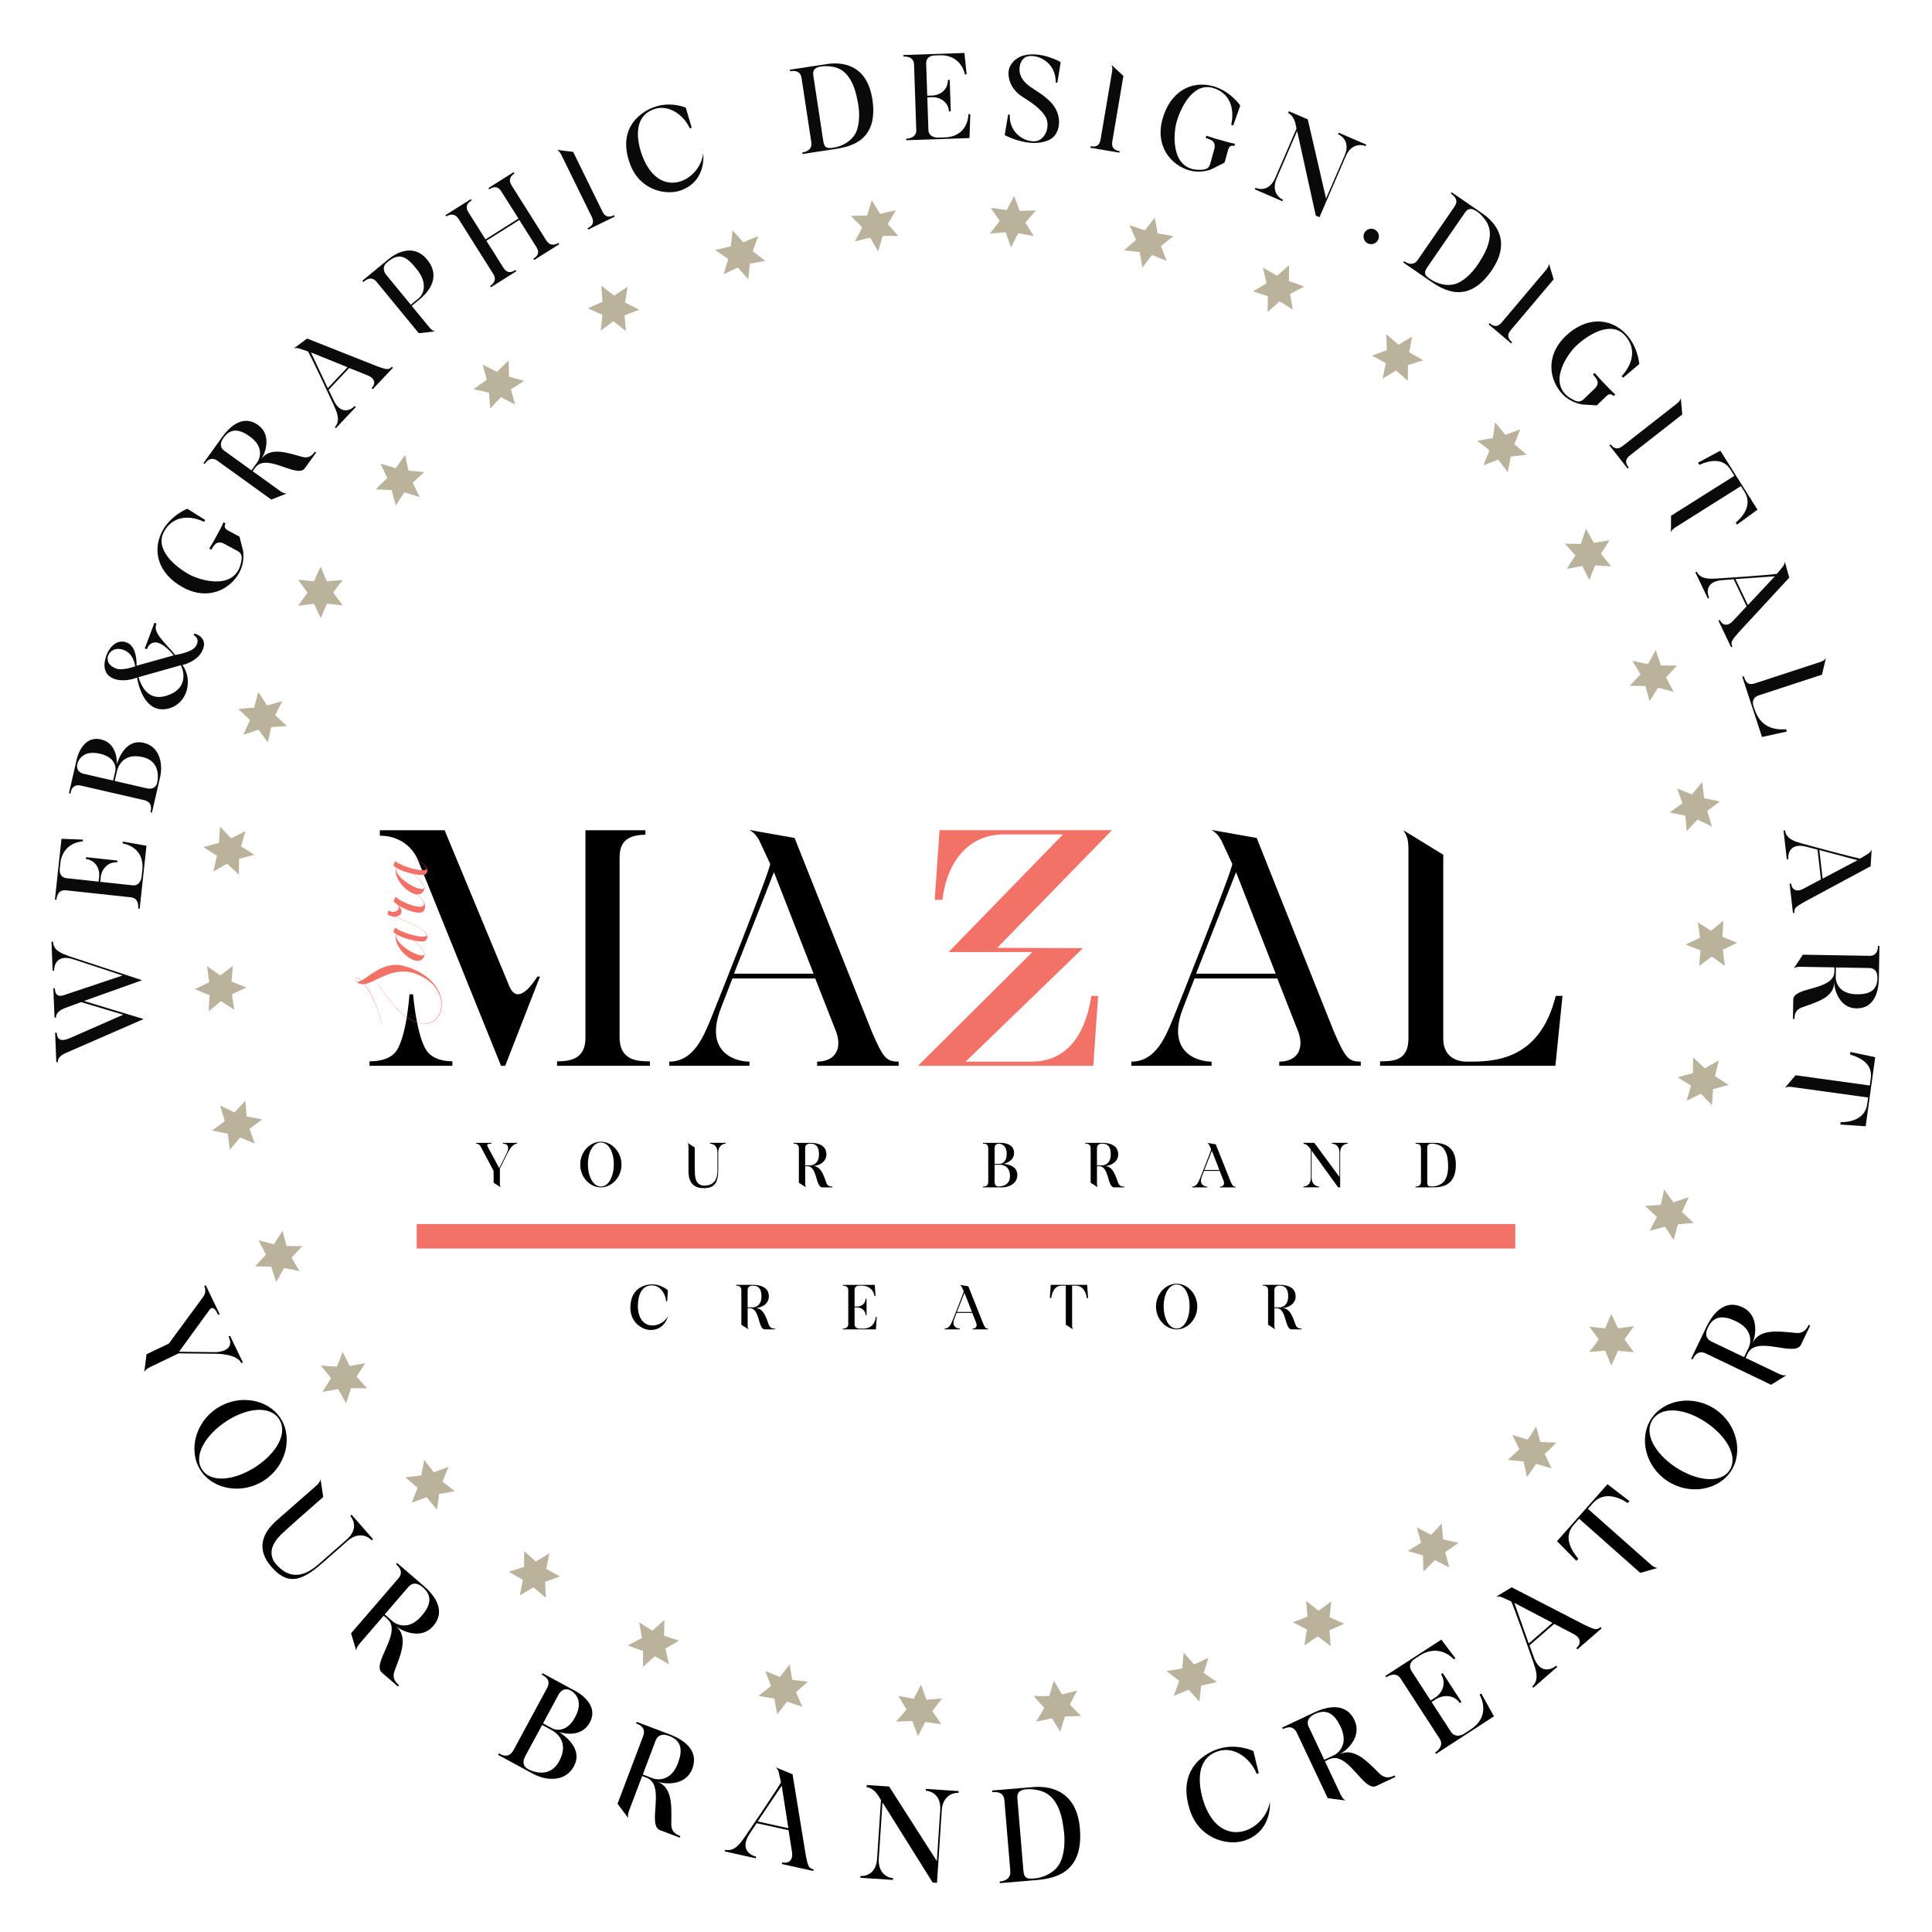 <?xml version="1.0" encoding="utf-8"?>
<!-- Generator: Adobe Illustrator 25.2.1, SVG Export Plug-In . SVG Version: 6.00 Build 0)  -->
<svg version="1.1" id="Layer_1" xmlns="http://www.w3.org/2000/svg" xmlns:xlink="http://www.w3.org/1999/xlink" x="0px" y="0px"
	 viewBox="0 0 777 777" style="enable-background:new 0 0 777 777;" xml:space="preserve">
<style type="text/css">
	.st0{opacity:0.96;}
	.st1{fill:#F37268;}
	.st2{fill:#BAB29B;}
</style>
<g>
	<g>
		<path d="M97.67,547.92l-0.6,0.29c-1.86-3.87-10.33-3.77-10.33-3.77l-14.89-0.16l-11.39,5.48c-1.24,0.6-1.87,1.07-2.43,2.02
			l0.89-7.12l8.99-4.32l13.62-18.53c0.21-0.27,1.79-2.17,0.62-4.61l0.6-0.29l5.59,11.62l-0.6,0.29c-0.71-1.48-1.95-3.94-3.38-2.18
			l-12.36,17.01l14.66,0.16c0,0,8.28-0.01,5.27-6.28l0.6-0.29L97.67,547.92z"/>
		<path d="M106.28,595.35c-8.85,5.82-20.47,3.79-25.56-3.94c-5.09-7.73-2.35-19.21,6.5-25.03c8.85-5.82,20.47-3.79,25.56,3.95
			C117.86,578.06,115.12,589.53,106.28,595.35z M102.95,589.83c8.38-5.51,12.92-13.58,9.27-19.14c-3.63-5.51-12.87-4.58-21.25,0.93
			s-13.32,13.91-9.7,19.42C84.93,596.6,94.57,595.34,102.95,589.83z"/>
		<path d="M150.01,618.99l-0.54,0.47c-1.48-1.69-5.35-3.54-9.66,0.24l-10.38,9.11c-8.93,7.9-14.27,8.17-20.17,1.44
			c-7.42-8.46-2.17-15.11,2.26-18.99l15.61-13.7c1.04-0.91,1.51-1.53,1.8-2.6l1.06,7.1l-9.11,8c-4.04,3.54-8.12,7.26-8.91,8.23
			c-1.88,2.2-3.32,4.82-2.57,7.77c0.29,1.18,0.87,2.16,1.68,3.08c7.46,8.5,14.66,2.04,17.92-0.82l10.42-9.14
			c4.38-3.84,3.04-7.7,1.46-9.51l0.54-0.47L150.01,618.99z"/>
		<path d="M160.47,677.75l-0.43,0.5l-6.43-5.54c-4.34-3.74,8.31-16,2.24-21.57l-1.55-1.34l-9.62,11.16
			c-0.9,1.05-1.29,1.73-1.42,2.83l-2.07-6.92l19-22.05c2.5-2.91-0.2-5.1-0.93-5.74l0.43-0.5l10.77,9.28
			c3.29,2.84,9.52,9.41,3.77,16.08c-3.51,4.07-8.39,3.24-11.19,2.17c-1.38-0.51-2.48-1.12-3.74-2.08c5,4.31,1.86,11.33-0.53,17.71
			C157.5,674.92,159.11,676.58,160.47,677.75z M169.53,649.9c3.37-3.91,4.79-7.83,0.48-11.54c-0.66-0.57-3.37-2.91-5.78-0.12
			l-9.52,11.05l3.41,2.94C158.56,652.61,163.82,656.53,169.53,649.9z"/>
		<path d="M230.81,710.34c-2.56,4.72-7.02,5.34-10.37,4.98c-2.07-0.25-4.11-0.89-5.96-1.89l-14.17-7.67l0.32-0.58
			c1.71,0.93,4.13,1.94,5.95-1.43l13.36-24.7c1.92-3.55-0.81-4.86-2.06-5.54l0.32-0.58l13.27,7.18c0,0,9.87,4.99,5.73,12.64
			c-2.97,5.49-9.1,4.79-12.28,3.88C227.25,698.12,234.56,703.41,230.81,710.34z M224.88,708.3c4.6-8.5-2.42-12.19-3.19-12.6
			l-3.65-1.97l-6.79,12.55c-2.02,3.73,0.91,5.09,0.91,5.09S220.5,716.4,224.88,708.3z M224.64,681.53l-6.25,11.57l3.64,1.97
			c1.89,1.02,6.11,1.39,9.25-4.42c4.28-7.92-1.83-10.82-1.83-10.82S226.52,678.06,224.64,681.53z"/>
		<path d="M273.63,738.43l-0.24,0.62l-7.94-3.01c-5.36-2.03,2.34-17.88-5.27-21.04l-1.91-0.72l-5.22,13.78
			c-0.49,1.29-0.62,2.06-0.37,3.14l-4.32-5.79l10.31-27.22c1.36-3.59-1.93-4.73-2.84-5.07l0.24-0.62l13.3,5.04
			c4.07,1.54,12.16,5.59,9.05,13.82c-1.9,5.02-6.78,5.91-9.77,5.87c-1.47-0.01-2.71-0.21-4.23-0.67c6.17,2.34,5.62,10.01,5.56,16.82
			C269.88,736.79,271.96,737.79,273.63,738.43z M272.63,709.16c1.83-4.83,1.82-9-3.49-11c-0.81-0.31-4.16-1.58-5.47,1.87
			l-5.16,13.64l4.21,1.6C263.24,715.46,269.53,717.34,272.63,709.16z"/>
		<path d="M327.23,751.81l-0.14,0.65l-12.64-2.79l0.14-0.65c2.65,0.58,4.29-0.94,3.99-3.83l-1.44-9.12l-12.84-2.84l-2.67,4.02
			c-4.33,6.33,0.12,8.93,2.47,9.45l-0.14,0.65l-12.44-2.75l0.14-0.65c3.85,0.85,6.23-2.82,7.98-5.31
			c0.54-0.77,14.58-21.4,14.43-21.91l-0.89-4.02c-0.21-0.73-0.57-1.44-1.2-1.94l6.77,2.81c0,0,5.29,32.5,5.34,32.72
			C324.97,750.69,325.28,751.38,327.23,751.81z M317.06,735.26l-2.67-17.09l-9.67,14.37L317.06,735.26z"/>
		<path d="M385.52,720.32l-0.05,0.72c-2.3-0.15-6.34,1.27-6.72,7.04l-1.92,29.14l-1.74-0.11l-20.18-32.24l-1.49,22.61
			c-0.38,5.77,3.44,7.71,5.74,7.86l-0.05,0.71l-13.12-0.86l0.05-0.71c2.45,0.16,6.33-1.12,6.71-6.99l1.55-23.53l-1.11-1.82
			c0,0-1.94-3.21-4.65-3.38l0.06-0.87l8.98,0.59l19.2,30.02l1.35-20.52c0.39-5.87-3.39-7.66-5.84-7.82l0.05-0.71L385.52,720.32z"/>
		<path d="M434.31,735.46c1.56,18.71-11.36,20.15-18.34,20.73l-13.87,1.16l-0.05-0.66c2.55-0.21,4.5-1.4,4.26-4.31l-2.36-28.24
			c-0.2-2.4-1.49-3.67-4.85-3.39l-0.06-0.66l16.67-1.39c0.97-0.08,1.94-0.11,2.92-0.04C424.67,718.97,433.17,721.8,434.31,735.46z
			 M427.87,736.36c-0.49-4.07-1.25-8.16-3.43-11.57c-1.48-2.34-3.68-4.06-6.45-4.7c-1.57-0.38-3.29-0.65-4.87-0.52
			c-2.35,0.2-4.2,0.76-3.95,3.77l2.41,28.91c0.28,3.41,1.78,3.44,4.33,3.23c3.72-0.31,7.53-2.07,9.73-5.17
			C427.54,747.73,428.62,742.25,427.87,736.36z"/>
		<path d="M500.28,740.31c-6.59,2.08-18.08-0.69-21.83-12.59c-6.15-19.52,11.43-24.3,11.43-24.3c7.42-2.5,14.19,0.79,14.19,0.79
			l2.17,8.92l-0.83,0.26c-2.11-5.5-8.48-11.27-15.38-9.15c-10.75,3.33-7.35,16.85-5.52,21.64c6.99,18.44,24.29,10.53,26.2-1.28
			C510.71,724.58,511.89,736.66,500.28,740.31z"/>
		<path d="M560.9,714.04l0.28,0.6l-7.68,3.63c-5.18,2.45-11.24-14.09-18.8-10.81l-1.85,0.87l6.29,13.32c0.59,1.25,1.06,1.88,2,2.45
			l-7.16-0.91l-12.43-26.32c-1.64-3.47-4.74-1.89-5.62-1.47l-0.29-0.6l12.86-6.07c3.93-1.86,12.46-4.87,16.22,3.08
			c2.29,4.86-0.45,8.98-2.56,11.11c-1.03,1.05-2.03,1.81-3.42,2.58c5.97-2.82,11.1,2.9,15.96,7.68
			C557.12,715.6,559.29,714.8,560.9,714.04z M539.15,694.45c-2.21-4.67-5.21-7.55-10.34-5.13c-0.79,0.37-4.02,1.9-2.45,5.23
			l6.23,13.18l4.07-1.92C537.16,705.57,542.88,702.36,539.15,694.45z"/>
		<path d="M600.83,690.26l-23.3,15.12l-0.36-0.56c1.59-1.03,3.43-3.08,1.81-5.57l-15.62-24.08c-1.95-3-4.92-1.2-5.82-0.61
			l-0.36-0.56l22.49-14.59l5.68,7.53l-0.64,0.42c-3.75-3.91-8.92-4.64-13.65-1.58l-2.02,1.31c-2.23,1.45-2.41,3.33-1.3,5.05
			l7.63,11.76l1.93-1.25c3.61-2.52,4.08-6.49,2.25-9.32l0.69-0.45l7.52,11.59l-0.69,0.45c-1.84-2.83-5.81-3.79-9.46-1.61l-1.85,1.2
			l7.77,11.98c1.84,2.83,5.05,0.93,5.14,0.87l2.79-1.81c5.92-3.84,6.02-9.52,3.58-14.03l0.69-0.44L600.83,690.26z"/>
		<path d="M643.71,654.35l0.44,0.5l-9.77,8.49l-0.44-0.5c2.05-1.78,1.8-4.01-0.7-5.49l-8.19-4.27l-9.92,8.63l1.64,4.54
			c2.5,7.25,7.25,5.22,9.07,3.64l0.44,0.5l-9.61,8.36l-0.44-0.5c2.97-2.58,1.45-6.68,0.49-9.58c-0.3-0.89-8.52-24.46-9.01-24.64
			l-3.76-1.68c-0.71-0.27-1.5-0.39-2.27-0.2l6.28-3.77c0,0,29.26,15.1,29.47,15.19C641.45,655.49,642.2,655.66,643.71,654.35z
			 M624.35,652.67l-15.32-8.03l5.79,16.33L624.35,652.67z"/>
		<path d="M655.31,603.69l-0.71,0.81c-3.9-2.7-9.85-4.62-14.02,0.09l-1.97,2.22l25.2,22.32c1.03,0.92,1.71,1.31,2.81,1.46
			l-6.95,1.98l-24.59-21.78l-2.17,2.45c-4.17,4.71-1.24,9.97,1.84,13.66l-0.75,0.84l-7.8-7.93l20.28-22.9L655.31,603.69z"/>
		<path d="M689.66,566.65c8.84,5.83,11.56,17.31,6.47,25.04c-5.1,7.73-16.72,9.75-25.56,3.92c-8.84-5.83-11.56-17.31-6.47-25.04
			C669.19,562.83,680.82,560.82,689.66,566.65z M685.9,571.89c-8.37-5.52-17.58-6.51-21.25-0.96c-3.63,5.51,0.88,13.63,9.25,19.15
			c8.37,5.52,18.04,6.75,21.67,1.24C699.23,585.77,694.27,577.41,685.9,571.89z"/>
		<path d="M727.39,532.83l0.6,0.29l-3.67,7.66c-2.48,5.17-17.62-3.85-21.41,3.47l-0.88,1.85l13.29,6.37c1.25,0.6,2,0.79,3.1,0.63
			l-6.14,3.81l-26.25-12.58c-3.46-1.66-4.87,1.52-5.29,2.4l-0.6-0.29l6.15-12.83c1.88-3.92,6.6-11.64,14.54-7.84
			c4.84,2.32,5.32,7.26,5.02,10.24c-0.14,1.47-0.44,2.69-1.03,4.16c2.85-5.95,10.45-4.75,17.23-4.11
			C725.43,536.43,726.61,534.45,727.39,532.83z M698.14,531.36c-4.66-2.23-8.81-2.58-11.26,2.55c-0.38,0.78-1.92,4.01,1.4,5.61
			l13.15,6.3l1.94-4.06C703.62,541.24,706.03,535.14,698.14,531.36z"/>
	</g>
	<g class="st0">
		<path d="M20.71,378.72l0.61-0.02c0.14,3.61,3.38,4.7,6.57,5.89l29.25,9.63l-23.37,8.35l23.99,7.26l-31,13.53
			c-1.11,0.47-3.6,1.6-3.51,3.8l-0.61,0.02l-0.47-11.81l0.66-0.03c0.17,4.17,3.54,2.82,4.97,2.29l21.77-9.55l-16.96-5.05l-6.57,2.42
			c-0.6,0.26-3.61,1.36-3.51,3.8l-0.61,0.02l-0.47-11.76l0.61-0.02c0.15,3.75,2.43,3.24,4.6,2.4l22.65-7.57l-19.64-6.45
			c-6.66-2.32-7.98,2.29-7.9,4.49l-0.61,0.03L20.71,378.72z"/>
		<path d="M58.91,340.14l-2.73,25.32l-0.61-0.07c0.19-1.73-0.2-4.22-2.91-4.51l-26.16-2.82c-3.26-0.35-3.7,2.81-3.81,3.79
			l-0.61-0.06l2.64-24.44l8.65,0.32l-0.08,0.7c-4.95,0.41-8.46,3.66-9.02,8.79l-0.24,2.19c-0.26,2.42,0.98,3.64,2.84,3.84
			l12.78,1.38l0.23-2.1c0.29-4.03-2.25-6.66-5.33-6.99l0.08-0.75l12.59,1.36l-0.08,0.75c-3.08-0.33-6.06,1.94-6.62,5.8l-0.22,2.01
			l13.01,1.4c3.08,0.33,3.59-3.06,3.6-3.15l0.33-3.03c0.69-6.44-3.28-9.79-7.91-10.67l0.08-0.75L58.91,340.14z"/>
		<path d="M57.7,298.73c4.8,1.1,6.43,4.9,6.93,7.95c0.29,1.9,0.22,3.85-0.21,5.73l-3.31,14.4l-0.59-0.14
			c0.4-1.74,0.71-4.12-2.72-4.91l-25.1-5.78c-3.61-0.83-4.1,1.9-4.39,3.18l-0.59-0.14l3.1-13.49c0,0,2-9.94,9.77-8.15
			c5.58,1.28,6.46,6.88,6.43,9.9C47.77,304.87,50.67,297.11,57.7,298.73z M33.75,311.22l11.75,2.7l0.85-3.7
			c0.44-1.92-0.27-5.74-6.16-7.1c-8.05-1.85-9.11,4.26-9.11,4.26S30.23,310.41,33.75,311.22z M57.35,304.47
			c-8.64-1.99-10.18,5.12-10.36,5.9l-0.85,3.7l12.75,2.94c3.79,0.87,4.27-2.05,4.27-2.05S65.57,306.37,57.35,304.47z"/>
		<path d="M78.15,254.76c0,0,6.52,1.59,2.71,7.88c-2.38,3.67-7.47,4.82-7.47,4.82c4.21,5.88,2.15,15.13-5.15,17.36
			c-11,3.29-13.11-12.33-13.11-12.33c-6.66,2.67-16,0.87-12.25-9.15c0.97-2.59,3.86-6.57,8.11-4.93c4.39,1.65,3.92,9.33,3.92,9.33
			l14.94-4.17c0,0-4.45-5.77-7.93-5.17c-0.99,0.23-2.12,0.71-2.86,2.69l-0.83-0.31l3.87-10.32l0.83,0.31
			c-0.59,1.58-0.5,3.22,1.7,5.9c1.96,2.54,3.27,3.58,5.84,6.75c0,0,6.9-1.02,8.37-3.63c1.84-3.17-0.94-4.31-0.94-4.31L78.15,254.76z
			 M54.36,267.99c0,0-0.42-5.02-4.55-6.57c-3.65-1.37-5.71,0.67-6.29,2.2c0,0-1.55,3.48,3.19,5.25
			C49.26,269.84,54.36,267.99,54.36,267.99z M72.7,267.55l-17.02,4.79c1.3,4.14,4.27,9.72,11.33,7.45
			C75.59,277.1,74.12,270.19,72.7,267.55z"/>
		<path d="M97.78,221.63c0.21,1.39,0.43,5.03-1.49,8.58c-3.7,6.85-12.56,11.5-22.63,6.06c-10.07-5.44-12.65-14.78-8.32-22.78
			c3.41-6.31,9.98-8.89,9.98-8.89l7.2,4.53l-0.4,0.74c-7.26-3.34-13.19-1.53-16.18,4c-3.86,7.14,4.69,14.21,10.3,17.24
			c4.54,2.45,19.46,6.89,20.94-6.38c0.25-1.94-0.96-2.76-1.66-3.14l-5.36-2.9c-1.44-0.78-2.54-0.63-3.4-0.02
			c-0.63,0.57-1.07,1.18-1.78,2.4l-0.82-0.45l1.84-3.11l2.54-4.7c0.58-1.07,1.05-2.04,1.33-2.75l0.83,0.45
			c-0.22,0.41-0.23,0.62-0.33,1c-0.04,0.57,0.23,1.25,1.22,1.78l4.74,2.56L97.78,221.63z"/>
		<path d="M126.66,181.64l0.49,0.36l-4.55,6.32c-3.07,4.26-15.27-6.32-19.88-0.33l-1.1,1.52l10.96,7.9
			c1.03,0.74,1.68,1.04,2.69,1.07l-6.16,2.44l-21.65-15.61c-2.85-2.06-4.64,0.59-5.16,1.31l-0.49-0.36l7.62-10.58
			c2.33-3.23,7.84-9.44,14.39-4.72c4,2.88,3.62,7.41,2.87,10.05c-0.36,1.3-0.83,2.35-1.6,3.59c3.54-4.91,10.2-2.6,16.22-0.92
			C124.31,184.58,125.7,182.97,126.66,181.64z M100.51,175.57c-3.84-2.77-7.53-3.75-10.58,0.47c-0.47,0.65-2.39,3.31,0.35,5.29
			l10.85,7.82l2.41-3.35C103.85,185.38,107.01,180.26,100.51,175.57z"/>
		<path d="M157.6,147.48l0.44,0.42l-8.15,8.63l-0.44-0.42c1.71-1.81,1.28-3.82-1.14-4.95l-7.86-3.16l-8.28,8.77l1.91,3.99
			c2.94,6.39,7.09,4.11,8.6,2.51l0.44,0.42l-8.02,8.49l-0.44-0.42c2.48-2.63,0.72-6.23-0.42-8.78c-0.35-0.79-9.98-21.55-10.45-21.67
			l-3.58-1.19c-0.67-0.18-1.4-0.23-2.09,0.03l5.39-4c0,0,28.06,11.14,28.26,11.2C155.64,148.73,156.34,148.81,157.6,147.48z
			 M139.78,147.69l-14.71-5.95l6.75,14.37L139.78,147.69z"/>
		<path d="M171.76,104.38c6.58,8.01-1.33,14.63-3,16l-3.19,2.62l7.03,8.55c0.8,0.98,1.36,1.43,2.33,1.73l-6.5,0.73l-16.95-20.62
			c-2.11-2.57-4.28-0.85-5.33,0.01l-0.42-0.51l10.69-8.79C159.44,101.65,166.37,97.83,171.76,104.38z M167.5,108.13
			c-3.01-3.66-6.15-7.27-11.3-3.04c-0.54,0.45-1.09,0.89-1.45,1.49c-0.59,0.91-0.45,2.19,0.03,3.13c0.31,0.6,0.76,1.08,1.15,1.55
			l9.29,11.3l3.22-2.65C169.93,118.7,172.56,114.29,167.5,108.13z"/>
		<path d="M205.74,74.54l13.98,22.18c1.55,2.46,3.69,1.72,4.88,0.97l0.33,0.51l-10.12,6.38l-0.33-0.52
			c1.55-0.98,2.79-2.26,1.21-4.76l-6.83-10.83l-13.25,8.36l6.83,10.83c1.58,2.5,3.31,1.91,4.86,0.93l0.33,0.52l-10.2,6.43
			l-0.33-0.52c1.23-0.78,2.82-2.39,1.27-4.85l-13.96-22.14c-1.55-2.46-3.72-1.76-4.95-0.98l-0.32-0.52l10.2-6.43l0.32,0.52
			c-1.55,0.98-2.83,2.28-1.23,4.82l6.83,10.83l13.25-8.36l-6.85-10.87c-1.58-2.5-3.35-1.88-4.9-0.9l-0.32-0.52l10.12-6.38l0.33,0.52
			C205.7,70.51,204.19,72.07,205.74,74.54z"/>
		<path d="M246.97,86.54l0.27,0.55l-10.66,5.23l-0.27-0.55c1.64-0.81,2.95-1.97,1.67-4.58l-12.11-24.68
			c-0.56-1.14-0.99-1.71-1.87-2.22l6.5,0.78l11.78,24C243.56,87.69,245.32,87.34,246.97,86.54z"/>
		<path d="M273.95,76.52c-5.94,2.2-16.59,0.19-20.56-10.55c-6.51-17.6,9.37-22.78,9.37-22.78c6.68-2.62,13.03,0.08,13.03,0.08
			l2.39,8.07l-0.75,0.28c-2.18-4.94-8.28-9.94-14.5-7.69c-9.69,3.54-5.97,15.76-4.08,20.07c7.24,16.58,22.72,8.54,23.94-2.36
			C282.8,61.64,284.42,72.64,273.95,76.52z"/>
		<path d="M350.84,39.92c2.59,17.02-9.14,19.14-15.49,20.1l-12.61,1.92l-0.09-0.6c2.32-0.35,4.03-1.56,3.63-4.21l-3.91-25.69
			c-0.33-2.18-1.59-3.27-4.65-2.8l-0.09-0.6l15.16-2.31c0.88-0.13,1.77-0.22,2.67-0.22C341,25.43,348.95,27.49,350.84,39.92z
			 M345.01,41.14c-0.7-3.69-1.65-7.39-3.86-10.37c-1.5-2.05-3.61-3.48-6.19-3.9c-1.46-0.25-3.05-0.39-4.49-0.17
			c-2.13,0.32-3.79,0.96-3.38,3.69l4,26.29c0.47,3.11,1.84,3.04,4.16,2.69c3.39-0.52,6.76-2.36,8.58-5.34
			C345.41,51.56,346.06,46.48,345.01,41.14z"/>
		<path d="M389.91,55.53l-25.45,0.86l-0.02-0.61c1.73-0.06,4.15-0.8,4.06-3.52l-0.89-26.29c-0.11-3.28-3.3-3.27-4.29-3.23
			l-0.02-0.61l24.56-0.83l0.9,8.6l-0.7,0.02c-1.1-4.84-4.82-7.86-9.97-7.69l-2.2,0.07c-2.44,0.08-3.47,1.48-3.41,3.35l0.44,12.84
			l2.11-0.07c4.03-0.28,6.27-3.17,6.17-6.26l0.75-0.03l0.43,12.65l-0.75,0.03c-0.1-3.09-2.78-5.72-6.67-5.73l-2.02,0.07l0.44,13.08
			c0.1,3.09,3.53,3.12,3.62,3.12l3.05-0.1c6.47-0.22,9.23-4.63,9.44-9.33l0.75-0.03L389.91,55.53z"/>
		<path d="M422.17,56.15c-7.78,3.87-18.11-1.82-18.11-1.82l1.39-8.27l0.65,0.05c-0.31,8.26,7.3,11.48,10.9,10.58
			c3.79-0.98,5.38-6.36,3.52-9.65c-2.12-3.69-6.35-6.18-9.84-8.47c-3.31-2.23-5.46-6.11-5.02-9.98c0.32-2.94,2.96-5.42,5.84-6.23
			c7.21-1.99,15.09,2.62,15.09,2.62l-1.34,8.27l-0.66-0.05c0.08-8.93-8.41-11.79-11.91-10.32c-2.24,1-3.04,4.09-2.52,6.44
			c0.58,2.82,2.88,4.78,5.26,6.29c2.69,1.76,5.33,3.42,7.5,5.85C427.52,46.54,426.48,54.03,422.17,56.15z"/>
		<path d="M450.3,60.8l-0.1,0.6l-11.7-1.98l0.1-0.6c1.8,0.31,3.55,0.12,4.03-2.74l4.59-27.1c0.21-1.25,0.19-1.97-0.22-2.89
			l4.81,4.43l-4.47,26.36C446.87,59.74,448.5,60.49,450.3,60.8z"/>
		<path d="M487.16,68.1c-1.31,0.51-4.81,1.53-8.7,0.45c-7.5-2.09-14-9.7-10.92-20.72c3.08-11.02,11.61-15.61,20.38-13.16
			c6.91,1.93,10.88,7.76,10.88,7.76l-2.82,8.03l-0.81-0.23c1.65-7.82-1.43-13.2-7.48-14.9c-7.82-2.18-12.82,7.72-14.53,13.86
			c-1.39,4.97-2.41,20.51,10.86,19c1.95-0.19,2.48-1.55,2.69-2.32l1.64-5.87c0.44-1.58,0.05-2.62-0.73-3.32
			c-0.69-0.49-1.39-0.78-2.73-1.2l0.25-0.9l3.44,1.11l5.15,1.44c1.17,0.33,2.23,0.57,2.97,0.68l-0.25,0.9
			c-0.45-0.12-0.66-0.09-1.04-0.1c-0.56,0.09-1.16,0.5-1.47,1.59l-1.45,5.2L487.16,68.1z"/>
		<path d="M549.49,58.16l-0.26,0.6c-1.94-0.84-5.87-0.85-7.97,4.02l-10.62,24.59l-1.46-0.63l-7.51-34.06l-8.24,19.08
			c-2.1,4.86,0.6,7.72,2.54,8.56l-0.26,0.6l-11.07-4.78l0.26-0.6c2.07,0.89,5.81,0.98,7.95-3.97l8.57-19.85l-0.4-1.91
			c0,0-0.69-3.36-2.97-4.35l0.32-0.73l7.58,3.27l7.35,31.84l7.48-17.31c2.14-4.95-0.58-7.66-2.64-8.55l0.26-0.6L549.49,58.16z"/>
		<path d="M554.15,96.62c-0.8,1.43-2.69,2.04-4.21,1.2c-1.48-0.82-2-2.78-1.2-4.21c0.84-1.52,2.76-2.06,4.23-1.24
			C554.49,93.21,554.99,95.1,554.15,96.62z"/>
		<path d="M599.91,108.76c-9.77,14.18-19.76,7.69-25.05,4.04l-10.51-7.24l0.35-0.5c1.93,1.33,4.01,1.62,5.53-0.58l14.74-21.4
			c1.25-1.81,1.08-3.47-1.47-5.23l0.35-0.5l12.63,8.7c0.73,0.51,1.44,1.05,2.09,1.67C602.66,91.46,607.04,98.41,599.91,108.76z
			 M594.82,105.65c2.01-3.17,3.86-6.51,4.29-10.2c0.31-2.52-0.25-5.01-1.84-7.08c-0.89-1.18-1.96-2.37-3.15-3.2
			c-1.78-1.22-3.42-1.9-4.99,0.38l-15.09,21.9c-1.78,2.59-0.74,3.48,1.19,4.81c2.82,1.94,6.54,2.91,9.91,1.98
			C587.98,113.52,591.93,110.26,594.82,105.65z"/>
		<path d="M608.15,137.64l-0.39,0.47l-9.07-7.66l0.39-0.47c1.4,1.18,2.99,1.91,4.87-0.31l17.73-21c0.82-0.97,1.16-1.6,1.28-2.6
			l1.89,6.26l-17.25,20.43C605.73,134.98,606.75,136.46,608.15,137.64z"/>
		<path d="M636.22,162.65c-1.39-0.23-4.92-1.12-7.72-4.02c-5.4-5.6-7.15-15.46,1.09-23.4c8.24-7.94,17.92-7.57,24.23-1.02
			c4.98,5.17,5.45,12.21,5.45,12.21l-6.5,5.49l-0.59-0.61c5.38-5.91,5.46-12.11,1.1-16.63c-5.63-5.84-14.96,0.16-19.55,4.58
			c-3.71,3.58-12.48,16.46-0.27,21.89c1.78,0.83,2.92-0.08,3.49-0.63l4.39-4.23c1.18-1.14,1.37-2.23,1.05-3.23
			c-0.35-0.77-0.8-1.37-1.75-2.42l0.68-0.65l2.4,2.7l3.71,3.85c0.85,0.88,1.63,1.62,2.22,2.1l-0.68,0.65
			c-0.32-0.34-0.52-0.41-0.85-0.61c-0.53-0.21-1.26-0.16-2.07,0.63l-3.88,3.74L636.22,162.65z"/>
		<path d="M655.04,188.05l-0.48,0.38l-7.31-9.35l0.48-0.38c1.13,1.44,2.54,2.48,4.83,0.69l21.65-16.93c1-0.78,1.46-1.32,1.78-2.29
			l0.57,6.52l-21.06,16.47C653.21,184.96,653.91,186.61,655.04,188.05z"/>
		<path d="M698.59,210.99l-0.52-0.83c3.38-2.74,6.6-7.48,3.52-12.36l-1.45-2.3l-26.12,16.45c-1.07,0.68-1.59,1.17-2.01,2.09
			l0.04-6.62l25.48-16.05l-1.6-2.54c-3.08-4.88-8.46-3.66-12.5-1.88l-0.55-0.87l8.99-4.83l14.95,23.73L698.59,210.99z"/>
		<path d="M696.75,260.03l-0.55,0.26l-5.11-10.71l0.55-0.26c1.07,2.24,3.1,2.57,5.02,0.72l5.78-6.19l-5.2-10.88l-4.41,0.34
			c-7.01,0.44-6.39,5.13-5.44,7.12l-0.55,0.26l-5.03-10.54l0.55-0.26c1.56,3.26,5.55,2.91,8.34,2.77
			c0.86-0.05,23.69-1.54,23.97-1.94l2.4-2.92c0.41-0.56,0.71-1.22,0.73-1.96l1.79,6.47c0,0-20.5,22.16-20.63,22.33
			C696.28,257.75,695.96,258.38,696.75,260.03z M702.96,243.34l10.85-11.57l-15.84,1.12L702.96,243.34z"/>
		<path d="M718.63,294.21l-10,2.19l-7.94-24.25l0.62-0.2c0.58,1.78,1.33,3.91,4.45,2.89l26.13-8.55c1.2-0.39,1.83-0.75,2.44-1.59
			l-1.58,6.64l-25.46,8.33c-2.36,0.77-2.62,2.69-2.1,4.29c1.09,3.34,3.15,10.08,13.12,9.33L718.63,294.21z"/>
		<path d="M721.69,367.12l-0.61,0.07l-1.35-11.79l0.61-0.07c0.28,2.47,2.09,3.44,4.51,2.32l7.48-3.97l-1.37-11.98l-4.28-1.11
			c-6.78-1.87-7.71,2.77-7.46,4.96l-0.61,0.07l-1.33-11.6l0.61-0.07c0.41,3.59,4.3,4.56,6.99,5.34c0.83,0.24,22.91,6.25,23.3,5.97
			l3.22-1.97c0.57-0.4,1.07-0.93,1.33-1.62l-0.41,6.71c0,0-26.6,14.28-26.77,14.4C722,364.82,721.48,365.3,721.69,367.12z
			 M733.01,353.36l14.02-7.41l-15.34-4.1L733.01,353.36z"/>
		<path d="M721.68,409.8l-0.61-0.01l0.13-7.79c0.09-5.25,16.15-3.52,16.52-11.07l0.03-1.88l-13.51-0.23
			c-1.27-0.02-1.97,0.11-2.83,0.65l3.66-5.52l26.69,0.46c3.52,0.06,3.48-3.13,3.49-4.02l0.61,0.01l-0.23,13.04
			c-0.07,3.99-1.06,12.23-9.12,12.09c-4.92-0.08-7.2-4.02-8.1-6.61c-0.45-1.28-0.66-2.41-0.73-3.86c-0.1,6.05-6.89,7.95-12.79,10.01
			C721.94,406.05,721.71,408.16,721.68,409.8z M746.63,399.87c4.74,0.08,8.33-1.22,8.42-6.42c0.01-0.8,0.07-4.08-3.31-4.14
			l-13.37-0.23l-0.07,4.13C738.29,393.72,738.61,399.73,746.63,399.87z"/>
		<path d="M740.14,452.27l0.14-0.98c4.34,0.08,9.86-1.48,10.65-7.2l0.37-2.7l-30.57-4.22c-1.25-0.17-1.97-0.13-2.88,0.31l4.29-5.04
			l29.83,4.12l0.41-2.97c0.79-5.71-4.12-8.24-8.35-9.49l0.14-1.02l9.99,2.09l-3.83,27.79L740.14,452.27z"/>
	</g>
	<g>
		<rect x="167.59" y="492.26" class="st1" width="441.81" height="9.86"/>
	</g>
	<g>
		<g>
			<path d="M207.97,459.63v0.32c-2.06,0-3.77,3.67-3.77,3.67l-3.16,6.39v6.05c0,0.66,0.07,1.03,0.37,1.47l-2.89-1.86v-4.77
				l-5.17-9.72c-0.07-0.15-0.56-1.22-1.86-1.22v-0.32h6.17v0.32c-0.78,0-2.11,0.02-1.64,1l4.77,8.86l3.11-6.29
				c0,0,1.71-3.57-1.62-3.57v-0.32H207.97z"/>
		</g>
		<g>
			<path d="M249.95,468.35c0,5.07-3.87,9.18-8.3,9.18c-4.43,0-8.3-4.11-8.3-9.18c0-5.07,3.87-9.18,8.3-9.18
				C246.08,459.17,249.95,463.28,249.95,468.35z M246.86,468.22c0-4.8-2.03-8.74-5.21-8.74c-3.16,0-5.21,3.94-5.21,8.74
				c0,4.8,2.06,8.98,5.21,8.98C244.83,477.21,246.86,473.02,246.86,468.22z"/>
		</g>
		<g>
			<path d="M291.82,459.63v0.34c-1.08,0-2.96,0.81-2.96,3.55v6.61c0.02,5.7-1.57,7.71-5.85,7.71c-5.39,0-6.12-3.99-6.12-6.81v-9.94
				c0-0.66-0.07-1.03-0.37-1.47l2.89,1.86v5.8c0,2.57,0.05,5.21,0.15,5.8c0.2,1.37,0.69,2.72,1.98,3.38
				c0.51,0.27,1.05,0.37,1.64,0.37c5.41,0,5.36-4.63,5.36-6.71v-6.63c0-2.79-1.81-3.53-2.96-3.53v-0.34H291.82z"/>
		</g>
		<g>
			<path d="M334.78,477.21v0.32h-4.06c-2.74,0-1.98-8.4-5.92-8.52h-0.98v7.05c0,0.66,0.07,1.03,0.37,1.47l-2.91-1.86v-13.93
				c0-1.84-1.66-1.79-2.13-1.79v-0.32h6.81c2.08,0,6.39,0.44,6.39,4.65c0,2.57-2.03,3.79-3.38,4.28c-0.66,0.25-1.25,0.37-2.01,0.42
				c3.16,0,4.21,3.52,5.34,6.59C332.82,477.11,333.92,477.21,334.78,477.21z M329.37,464.28c0-2.47-0.71-4.33-3.43-4.33
				c-0.42,0-2.13,0-2.13,1.76v6.98h2.15C326.23,468.69,329.37,468.47,329.37,464.28z"/>
		</g>
		<g>
			<path d="M409.15,472.51c0,2.57-1.74,3.84-3.23,4.46c-0.93,0.37-1.93,0.56-2.94,0.56h-7.71v-0.32c0.93,0,2.18-0.12,2.18-1.96
				v-13.44c0-1.93-1.44-1.86-2.13-1.86v-0.32h7.22c0,0,5.29-0.15,5.29,4.01c0,2.99-2.74,4.09-4.28,4.43
				C404.87,468.17,409.15,468.74,409.15,472.51z M400,461.79v6.29h1.98c1.03,0,2.89-0.81,2.89-3.97c0-4.31-3.23-4.14-3.23-4.14
				S400,459.9,400,461.79z M406.19,473c0-4.63-3.79-4.58-4.21-4.58H400v6.83c0,2.03,1.54,1.93,1.54,1.93S406.19,477.4,406.19,473z"
				/>
		</g>
		<g>
			<path d="M452.13,477.21v0.32h-4.06c-2.74,0-1.98-8.4-5.92-8.52h-0.98v7.05c0,0.66,0.07,1.03,0.37,1.47l-2.91-1.86v-13.93
				c0-1.84-1.67-1.79-2.13-1.79v-0.32h6.81c2.08,0,6.39,0.44,6.39,4.65c0,2.57-2.03,3.79-3.38,4.28c-0.66,0.25-1.25,0.37-2.01,0.42
				c3.16,0,4.21,3.52,5.34,6.59C450.18,477.11,451.28,477.21,452.13,477.21z M446.72,464.28c0-2.47-0.71-4.33-3.43-4.33
				c-0.42,0-2.13,0-2.13,1.76v6.98h2.15C443.59,468.69,446.72,468.47,446.72,464.28z"/>
		</g>
		<g>
			<path d="M496.86,477.21v0.32h-6.19v-0.32c1.3,0,1.91-0.88,1.47-2.2l-1.62-4.11h-6.29l-0.83,2.15c-1.37,3.4,0.98,4.16,2.13,4.16
				v0.32h-6.1v-0.32c1.89,0,2.62-1.96,3.18-3.3c0.17-0.42,4.6-11.51,4.48-11.73l-0.83-1.79c-0.17-0.32-0.42-0.61-0.76-0.78
				l3.45,0.61c0,0,5.83,14.64,5.88,14.74C495.69,476.91,495.91,477.21,496.86,477.21z M490.4,470.53l-3.01-7.71l-3.03,7.71H490.4z"
				/>
		</g>
		<g>
			<path d="M541.97,459.63v0.34c-1.1,0-2.99,0.81-2.99,3.57v13.98h-0.83l-10.65-14.76v10.84c0,2.77,1.89,3.57,2.99,3.57v0.34h-6.29
				v-0.34c1.18,0,2.99-0.73,2.99-3.55v-11.28l-0.59-0.83c0,0-1.03-1.47-2.33-1.47v-0.42h4.31l10.11,13.73v-9.84
				c0-2.81-1.86-3.55-3.04-3.55v-0.34H541.97z"/>
		</g>
		<g>
			<path d="M585.51,468.37c0,8.98-6.22,9.16-9.57,9.16h-6.66v-0.32c1.22,0,2.2-0.49,2.2-1.88v-13.56c0-1.15-0.56-1.81-2.18-1.81
				v-0.32h8.01c0.47,0,0.93,0.02,1.4,0.1C581.56,460.12,585.51,461.81,585.51,468.37z M582.4,468.54c-0.07-1.96-0.27-3.94-1.18-5.66
				c-0.61-1.17-1.59-2.08-2.89-2.5c-0.73-0.24-1.54-0.44-2.3-0.44c-1.13,0-2.03,0.2-2.03,1.64v13.88c0,1.64,0.71,1.71,1.93,1.71
				c1.79,0,3.67-0.69,4.85-2.08C581.78,473.95,582.52,471.38,582.4,468.54z"/>
		</g>
	</g>
	<g>
		<g>
			<path d="M261.67,534.88c-3.3,0-8.15-2.91-8.15-8.89c0-9.79,8.71-9.45,8.71-9.45c3.75-0.07,6.37,2.4,6.37,2.4l-0.29,4.38h-0.42
				c-0.17-2.82-2.25-6.36-5.7-6.39c-5.39-0.02-5.78,6.63-5.63,9.08c0.54,9.42,9.57,8.3,12.14,3.18
				C268.69,529.2,267.49,534.88,261.67,534.88z"/>
		</g>
		<g>
			<path d="M311.65,534.32v0.32h-4.06c-2.74,0-1.98-8.4-5.92-8.52h-0.98v7.05c0,0.66,0.07,1.03,0.37,1.47l-2.91-1.86v-13.93
				c0-1.84-1.66-1.79-2.13-1.79v-0.32h6.8c2.08,0,6.39,0.44,6.39,4.65c0,2.57-2.03,3.79-3.38,4.28c-0.66,0.24-1.25,0.37-2.01,0.42
				c3.16,0,4.21,3.52,5.34,6.59C309.69,534.22,310.79,534.32,311.65,534.32z M306.24,521.39c0-2.47-0.71-4.33-3.43-4.33
				c-0.42,0-2.13,0-2.13,1.76v6.98h2.15C303.11,525.8,306.24,525.58,306.24,521.39z"/>
		</g>
		<g>
			<path d="M352.26,534.64h-13.29v-0.32c0.91,0,2.18-0.34,2.18-1.76v-13.73c0-1.71-1.67-1.76-2.18-1.76v-0.32h12.83l0.32,4.51h-0.37
				c-0.49-2.55-2.37-4.19-5.07-4.19h-1.15c-1.27,0-1.84,0.71-1.84,1.69v6.71h1.1c2.1-0.07,3.33-1.54,3.33-3.16h0.39v6.61h-0.39
				c0-1.62-1.35-3.04-3.38-3.11h-1.05v6.83c0,1.62,1.79,1.69,1.84,1.69h1.59c3.38,0,4.9-2.25,5.09-4.7h0.39L352.26,534.64z"/>
		</g>
		<g>
			<path d="M397.35,534.32v0.32h-6.19v-0.32c1.3,0,1.91-0.88,1.47-2.2l-1.62-4.11h-6.29l-0.83,2.15c-1.37,3.4,0.98,4.16,2.13,4.16
				v0.32h-6.1v-0.32c1.88,0,2.62-1.96,3.18-3.3c0.17-0.42,4.6-11.51,4.48-11.73l-0.83-1.79c-0.17-0.32-0.42-0.61-0.76-0.78
				l3.45,0.61c0,0,5.83,14.64,5.88,14.74C396.17,534.03,396.39,534.32,397.35,534.32z M390.89,527.64l-3.01-7.71l-3.03,7.71H390.89z
				"/>
		</g>
		<g>
			<path d="M437.59,522.05h-0.51c-0.27-2.25-1.47-4.99-4.48-4.99h-1.42v16.11c0,0.66,0.07,1.03,0.37,1.47l-2.91-1.86v-15.72h-1.57
				c-3.01,0-3.97,2.72-4.31,4.99h-0.54l0.37-5.31h14.64L437.59,522.05z"/>
		</g>
		<g>
			<path d="M481.51,525.46c0,5.07-3.87,9.18-8.3,9.18s-8.3-4.11-8.3-9.18c0-5.07,3.87-9.18,8.3-9.18S481.51,520.39,481.51,525.46z
				 M478.42,525.33c0-4.8-2.03-8.74-5.21-8.74c-3.16,0-5.21,3.94-5.21,8.74c0,4.8,2.06,8.98,5.21,8.98
				C476.39,534.32,478.42,530.13,478.42,525.33z"/>
		</g>
		<g>
			<path d="M523.49,534.32v0.32h-4.06c-2.74,0-1.98-8.4-5.92-8.52h-0.98v7.05c0,0.66,0.07,1.03,0.37,1.47l-2.91-1.86v-13.93
				c0-1.84-1.66-1.79-2.13-1.79v-0.32h6.81c2.08,0,6.39,0.44,6.39,4.65c0,2.57-2.03,3.79-3.38,4.28c-0.66,0.24-1.25,0.37-2.01,0.42
				c3.16,0,4.21,3.52,5.34,6.59C521.53,534.22,522.63,534.32,523.49,534.32z M518.07,521.39c0-2.47-0.71-4.33-3.43-4.33
				c-0.42,0-2.13,0-2.13,1.76v6.98h2.15C514.94,525.8,518.07,525.58,518.07,521.39z"/>
		</g>
	</g>
	<g>
		<path d="M181.92,426.83v1.81h-33.31v-1.81c5.18,0,9.33-1.43,11.28-4.92c2.85-5.18,4.15-14.39,4.8-22.03h1.43
			c0.78,7.65,2.2,16.98,5.05,22.03C173.11,425.27,177.12,426.83,181.92,426.83z M216.14,392.74h1.04l-14,35.9h-1.68l-33.44-82.82
			c0,0-3.5-9.72-15.29-9.72v-2.2h26.05l26.18,63.12C207.97,403.37,212.9,397.8,216.14,392.74z M261.37,426.83v1.81h-37.33v-1.81
			c4.41,0,11.41-0.39,11.41-9.33v-83.6h24.11v1.81c-9.85,0-10.37,5.7-10.37,9.46v72.06C249.19,426.96,257.22,426.83,261.37,426.83z"
			/>
		<path d="M361.42,426.96v1.68h-32.79v-1.68c6.87,0,10.11-4.67,7.78-11.67l-8.55-21.77h-33.31l-4.41,11.41
			c-7.26,18.01,5.18,22.03,11.28,22.03v1.68h-32.27v-1.68c9.98,0,13.87-10.37,16.85-17.5c0.91-2.2,24.37-60.92,23.72-62.08
			l-4.41-9.46c-0.91-1.69-2.2-3.24-4.02-4.15l18.27,3.24c0,0,30.85,77.51,31.11,78.02C355.2,425.4,356.37,426.96,361.42,426.96z
			 M327.2,391.58l-15.94-40.83l-16.07,40.83H327.2z"/>
		<path class="st1" d="M438.92,400.52h2.72l-1.94,28.12h-70.51l46.01-45.75h-33.7l46.01-47.31h-23.98
			c-12.96,0-22.55,9.72-24.5,26.31h-3.11l1.94-28h69.34l-46.14,47.31l34.48,0.13l-47.18,45.62h26.44
			C431.53,426.96,437.1,412.31,438.92,400.52z"/>
		<path d="M547.27,426.96v1.68h-32.79v-1.68c6.87,0,10.11-4.67,7.78-11.67l-8.55-21.77h-33.31l-4.41,11.41
			c-7.26,18.01,5.18,22.03,11.28,22.03v1.68h-32.27v-1.68c9.98,0,13.87-10.37,16.85-17.5c0.91-2.2,24.37-60.92,23.72-62.08
			l-4.41-9.46c-0.91-1.69-2.2-3.24-4.02-4.15l18.27,3.24c0,0,30.85,77.51,31.11,78.02C541.04,425.4,542.21,426.96,547.27,426.96z
			 M513.05,391.58l-15.94-40.83l-16.07,40.83H513.05z"/>
		<path d="M628.39,400.52l-2.85,28.12h-70.51v-1.81c5.18,0,11.41-0.13,11.41-9.2v-75.95c0-3.5-0.39-5.44-2.07-7.78l16.07,9.85v74.01
			c0,6.87,4.8,9.2,9.46,9.2c9.72,0,29.16,0.39,35.77-26.44H628.39z"/>
	</g>
	<g>
		<g>
			<g>
				<path class="st2" d="M674.7,433.23c2.1-0.52,4.09-1.08,6.15-1.65l0.08-6.32c1.56,1.44,3.12,2.9,4.68,4.38
					c1.87-1.03,3.73-2.07,5.61-3.14l-1.48,6.34c1.82,1.14,3.69,2.31,5.46,3.48l-6.26,1.71l-0.43,6.5c-1.48-1.58-2.96-3.13-4.44-4.66
					c-1.92,0.96-3.84,1.89-5.75,2.81l1.76-6.07L674.7,433.23z"/>
			</g>
		</g>
		<g>
			<g>
				<path class="st2" d="M661.6,485.03l6.35-0.48l1.33-6.17c1.25,1.7,2.5,3.42,3.74,5.15c2.04-0.66,4.09-1.34,6.14-2.04l-2.71,5.93
					l4.71,4.43l-6.38,0.56c-0.49,2.12-1.11,4.19-1.67,6.3c-1.14-1.82-2.3-3.61-3.46-5.39c-2.08,0.58-4.15,1.14-6.21,1.68
					c0.96-1.87,1.99-3.72,2.9-5.62L661.6,485.03z"/>
			</g>
		</g>
		<g>
			<g>
				<path class="st2" d="M639.17,533.53l6.35,0.71c0.82-1.94,1.7-3.85,2.47-5.8c0.96,1.92,1.82,3.81,2.72,5.75
					c2.12-0.27,4.31-0.53,6.41-0.86c-1.22,1.8-2.53,3.55-3.79,5.31l3.79,5.21l-6.39-0.64l-1.31,2.99c-0.44,0.99-0.95,1.95-1.43,2.93
					c-0.8-2-1.54-3.94-2.42-5.94c-2.08,0.23-4.28,0.36-6.4,0.51c0.65-0.83,1.34-1.63,1.96-2.48l1.85-2.55L639.17,533.53z"/>
			</g>
		</g>
		<g>
			<g>
				<path class="st2" d="M608.22,577.1l6.13,1.88l1.78-2.6l1.67-2.69c0.57,2.05,1.18,4.16,1.68,6.21c2.17,0.15,4.25,0.2,6.4,0.27
					l-2.27,2.33l-2.38,2.24l2.76,5.8l-6.18-1.82c-1.24,1.78-2.45,3.6-3.73,5.36c-0.41-2.1-0.89-4.24-1.35-6.33
					c-2.13-0.19-4.2-0.37-6.33-0.62c1.57-1.4,3.08-2.86,4.63-4.29L608.22,577.1z"/>
			</g>
		</g>
		<g>
			<g>
				<path class="st2" d="M569.82,614.29l5.7,2.98c1.51-1.47,2.88-3.09,4.32-4.62c0.19,2.13,0.36,4.26,0.52,6.42
					c2.06,0.49,4.14,0.97,6.24,1.43c-1.8,1.23-3.52,2.53-5.37,3.69l1.64,6.19l-5.76-2.93l-4.66,4.57c-0.04-2.17-0.09-4.33-0.17-6.47
					c-2.05-0.57-4.09-1.16-6.11-1.76l5.35-3.35L569.82,614.29z"/>
			</g>
		</g>
		<g>
			<g>
				<path class="st2" d="M525.28,643.84c1.68,1.35,3.36,2.67,5.04,3.95l5.09-3.75c-0.21,2.12-0.43,4.24-0.68,6.38
					c1.94,0.87,3.9,1.73,5.88,2.58l-5.95,2.65c0.2,2.17,0.36,4.3,0.49,6.42l-5.13-3.96l-5.44,3.59c0.37-2.13,0.71-4.25,1.04-6.37
					c-1.92-0.95-3.82-1.91-5.7-2.88l5.9-2.27L525.28,643.84z"/>
			</g>
		</g>
		<g>
			<g>
				<path class="st2" d="M476.06,664.64l4.21,4.76l5.71-2.69c-0.6,2.03-1.22,4.07-1.86,6.11c1.75,1.22,3.52,2.44,5.32,3.65
					l-6.36,1.44l-0.69,6.44c-1.44-1.57-2.87-3.14-4.3-4.79l-6.03,2.46c0.76-2.01,1.49-4.02,2.21-6.03c-1.71-1.3-3.41-2.61-5.08-3.93
					l6.23-1.07C475.66,668.92,475.87,666.78,476.06,664.64z"/>
			</g>
		</g>
		<g>
			<g>
				<path class="st2" d="M423.82,675.92l3.26,5.5l6.12-1.5c-0.97,1.87-1.95,3.74-2.96,5.61c1.5,1.54,3.02,3.09,4.56,4.63l-6.53,0.16
					l-1.87,6.17l-3.34-5.49l-3.17,0.76c-1.06,0.22-2.13,0.41-3.2,0.62c1.12-1.84,2.22-3.6,3.28-5.5c-1.44-1.53-2.87-3.21-4.27-4.81
					l3.16,0.09l3.15-0.06L423.82,675.92z"/>
			</g>
		</g>
		<g>
			<g>
				<path class="st2" d="M370.38,677.52l2.2,6.05c2.1-0.11,4.21-0.35,6.3-0.52c-1.29,1.7-2.6,3.4-3.94,5.1
					c1.19,1.75,2.41,3.5,3.64,5.26c-2.16-0.29-4.31-0.52-6.45-0.87l-2.96,5.67l-2.28-6.05l-6.52,0.22c1.43-1.63,2.84-3.26,4.23-4.89
					c-1.13-1.81-2.24-3.62-3.33-5.43l6.21,1.14L370.38,677.52z"/>
			</g>
		</g>
		<g>
			<g>
				<path class="st2" d="M317.56,669.36l1.07,6.26l6.28,0.71c-1.58,1.41-3.17,2.82-4.79,4.22c0.85,1.96,1.71,3.93,2.6,5.9
					l-6.17-2.11l-3.97,5.12c-0.4-2.1-0.79-4.18-1.14-6.33l-6.42-1.08c1.7-1.32,3.39-2.64,5.05-3.97c-0.77-2.01-1.52-4.01-2.26-6.01
					l5.86,2.36C314.98,672.8,316.28,671.08,317.56,669.36z"/>
			</g>
		</g>
		<g>
			<g>
				<path class="st2" d="M267.2,651.51l-0.12,6.38l6,1.93c-1.8,1.08-3.63,2.16-5.47,3.22c0.46,2.1,0.95,4.21,1.45,6.32l-5.64-3.28
					l-4.84,4.27l0.04-6.42c-2.09-0.63-4.1-1.44-6.13-2.21c1.91-0.97,3.8-1.94,5.67-2.93c-0.38-2.13-0.74-4.25-1.09-6.36
					c1.76,1.15,3.51,2.34,5.34,3.37L267.2,651.51z"/>
			</g>
		</g>
		<g>
			<g>
				<path class="st2" d="M220.97,624.7l-1.3,6.27c1.86,1,3.65,2.08,5.57,2.97l-3.01,1.15l-2.99,1.06l0.11,3.24l0.19,3.19
					c-1.72-1.31-3.32-2.82-4.96-4.23l-5.53,3.29l1.23-6.32l-2.85-1.59l-1.43-0.8l-1.38-0.86c2.04-0.57,4.1-1.22,6.16-1.9
					c-0.02-2.12-0.01-4.23,0.06-6.39l1.13,1.1l1.18,1.04l2.36,2.09L220.97,624.7z"/>
			</g>
		</g>
		<g>
			<g>
				<path class="st2" d="M180.42,589.87l-2.44,5.94c1.58,1.38,3.3,2.62,4.97,3.9c-2.1,0.39-4.22,0.76-6.35,1.12
					c-0.3,2.09-0.58,4.21-0.84,6.33c-1.41-1.66-2.84-3.28-4.14-5.03l-6.02,2.21l2.38-6l-5-4.2c2.16-0.24,4.31-0.5,6.44-0.77
					c0.38-2.1,0.78-4.18,1.19-6.24l3.85,5L180.42,589.87z"/>
			</g>
		</g>
		<g>
			<g>
				<path class="st2" d="M146.91,548.23l-3.5,5.4l4.22,4.71c-2.13-0.01-4.27-0.03-6.43-0.08c-0.68,2.01-1.35,4.04-2.01,6.09
					l-3.2-5.67l-6.31,1.06l3.46-5.47l-4.1-5.07c2.16,0.16,4.31,0.31,6.45,0.44c0.77-2,1.54-3.97,2.33-5.93l2.82,5.65L146.91,548.23z
					"/>
			</g>
		</g>
		<g>
			<g>
				<path class="st2" d="M121.59,501.16l-4.34,4.63l3.24,5.42c-2.08-0.4-4.17-0.83-6.27-1.27c-1.05,1.86-2.09,3.73-3.12,5.63
					l-2.06-6.18l-6.49-0.08l4.43-4.75l-3.04-5.76c2.08,0.56,4.16,1.11,6.23,1.63c1.13-1.82,2.27-3.63,3.42-5.41l1.68,6.09
					L121.59,501.16z"/>
			</g>
		</g>
		<g>
			<g>
				<path class="st2" d="M105.51,450.2l-5.15,3.75l2.11,5.95c-1.96-0.79-3.92-1.59-5.89-2.42c-1.39,1.63-2.78,3.29-4.15,4.96
					l-0.81-6.47l-6.33-1.29l5.13-3.83c-0.71-2.06-1.26-4.15-1.89-6.23c1.93,0.94,3.85,1.86,5.77,2.76c1.47-1.59,2.93-3.15,4.41-4.69
					c0.17,2.1,0.25,4.21,0.49,6.3L105.51,450.2z"/>
			</g>
		</g>
		<g>
			<g>
				<path class="st2" d="M99.08,397.14l-5.8,2.74c0.29,2.09,0.56,4.17,1,6.23c-1.82-1.13-3.67-2.28-5.41-3.46
					c-1.72,1.35-3.3,2.72-4.93,4.11c0.04-1.09,0.03-2.17,0.12-3.25l0.25-3.25l-5.95-2.43l5.79-2.82l-0.88-6.47
					c1.76,1.28,3.53,2.53,5.29,3.77c1.69-1.29,3.38-2.56,5.07-3.81l-0.51,6.29L99.08,397.14z"/>
			</g>
		</g>
		<g>
			<g>
				<path class="st2" d="M102.3,343.77c-2.1,0.52-4.09,1.08-6.15,1.65l-0.08,6.32c-1.56-1.44-3.12-2.9-4.68-4.38
					c-1.87,1.03-3.73,2.07-5.61,3.14l1.48-6.34c-1.82-1.14-3.69-2.31-5.46-3.48l6.26-1.71l0.43-6.5c1.48,1.58,2.96,3.13,4.44,4.66
					c1.92-0.96,3.84-1.89,5.75-2.81l-1.76,6.07L102.3,343.77z"/>
			</g>
		</g>
		<g>
			<g>
				<path class="st2" d="M115.4,291.97l-6.35,0.48l-1.33,6.17c-1.25-1.7-2.5-3.42-3.74-5.15c-2.04,0.66-4.09,1.34-6.14,2.04
					l2.71-5.93l-4.71-4.43l6.38-0.56c0.49-2.12,1.11-4.19,1.67-6.3c1.14,1.82,2.3,3.61,3.46,5.39c2.08-0.58,4.15-1.14,6.21-1.68
					c-0.96,1.87-1.99,3.72-2.9,5.62L115.4,291.97z"/>
			</g>
		</g>
		<g>
			<g>
				<path class="st2" d="M137.83,243.47l-6.35-0.71c-0.82,1.94-1.7,3.85-2.47,5.8c-0.96-1.92-1.82-3.81-2.72-5.75
					c-2.12,0.27-4.31,0.53-6.41,0.86c1.22-1.8,2.53-3.55,3.79-5.31l-3.79-5.21l6.39,0.64l1.31-2.99c0.44-0.99,0.95-1.95,1.43-2.93
					c0.8,2,1.54,3.94,2.42,5.94c2.08-0.23,4.28-0.36,6.4-0.51c-0.65,0.83-1.34,1.63-1.96,2.48l-1.85,2.55L137.83,243.47z"/>
			</g>
		</g>
		<g>
			<g>
				<path class="st2" d="M168.78,199.9l-6.13-1.88l-1.78,2.6l-1.67,2.69c-0.57-2.05-1.18-4.16-1.68-6.21
					c-2.17-0.15-4.25-0.2-6.4-0.27l2.27-2.33l2.38-2.24l-2.76-5.8l6.18,1.82c1.24-1.78,2.45-3.6,3.73-5.36
					c0.41,2.1,0.89,4.24,1.35,6.33c2.13,0.19,4.2,0.37,6.33,0.62c-1.57,1.4-3.08,2.86-4.63,4.29L168.78,199.9z"/>
			</g>
		</g>
		<g>
			<g>
				<path class="st2" d="M207.18,162.71l-5.7-2.98c-1.51,1.47-2.88,3.09-4.32,4.62c-0.19-2.13-0.36-4.26-0.52-6.42
					c-2.06-0.49-4.14-0.97-6.24-1.43c1.8-1.23,3.52-2.53,5.37-3.69l-1.64-6.19l5.76,2.93l4.66-4.57c0.04,2.17,0.09,4.33,0.17,6.47
					c2.05,0.57,4.09,1.16,6.11,1.76l-5.35,3.35L207.18,162.71z"/>
			</g>
		</g>
		<g>
			<g>
				<path class="st2" d="M251.72,133.16c-1.68-1.35-3.36-2.67-5.04-3.95l-5.09,3.75c0.21-2.12,0.43-4.24,0.68-6.38
					c-1.94-0.87-3.9-1.73-5.88-2.58l5.95-2.65c-0.2-2.17-0.36-4.3-0.49-6.42l5.13,3.96l5.44-3.59c-0.37,2.13-0.71,4.25-1.04,6.37
					c1.92,0.95,3.82,1.91,5.7,2.88l-5.9,2.27L251.72,133.16z"/>
			</g>
		</g>
		<g>
			<g>
				<path class="st2" d="M300.94,112.36l-4.21-4.76l-5.71,2.69c0.6-2.03,1.22-4.07,1.86-6.11c-1.75-1.22-3.52-2.44-5.32-3.65
					l6.36-1.44l0.69-6.44c1.44,1.57,2.87,3.14,4.3,4.79l6.03-2.46c-0.76,2.01-1.49,4.02-2.21,6.03c1.71,1.3,3.41,2.61,5.08,3.93
					l-6.23,1.07C301.34,108.08,301.13,110.22,300.94,112.36z"/>
			</g>
		</g>
		<g>
			<g>
				<path class="st2" d="M353.18,101.08l-3.26-5.5l-6.12,1.5c0.97-1.87,1.95-3.74,2.96-5.61c-1.5-1.54-3.02-3.09-4.56-4.63
					l6.53-0.16l1.87-6.17l3.34,5.49l3.17-0.76c1.06-0.22,2.13-0.41,3.2-0.62c-1.12,1.84-2.22,3.6-3.28,5.5
					c1.44,1.53,2.87,3.21,4.27,4.81l-3.16-0.09l-3.15,0.06L353.18,101.08z"/>
			</g>
		</g>
		<g>
			<g>
				<path class="st2" d="M406.62,99.48l-2.2-6.05c-2.1,0.11-4.21,0.35-6.3,0.52c1.29-1.7,2.6-3.4,3.94-5.1
					c-1.19-1.75-2.41-3.5-3.64-5.26c2.16,0.29,4.31,0.52,6.45,0.87l2.96-5.67l2.28,6.05l6.52-0.22c-1.43,1.63-2.84,3.26-4.23,4.89
					c1.13,1.81,2.24,3.62,3.33,5.43l-6.21-1.14L406.62,99.48z"/>
			</g>
		</g>
		<g>
			<g>
				<path class="st2" d="M459.44,107.64l-1.07-6.26l-6.28-0.71c1.58-1.41,3.17-2.82,4.79-4.22c-0.85-1.96-1.71-3.93-2.6-5.9
					l6.17,2.11l3.97-5.12c0.4,2.1,0.79,4.18,1.14,6.33l6.42,1.08c-1.7,1.32-3.39,2.64-5.05,3.97c0.77,2.01,1.52,4.01,2.26,6.01
					l-5.86-2.36C462.02,104.2,460.72,105.92,459.44,107.64z"/>
			</g>
		</g>
		<g>
			<g>
				<path class="st2" d="M509.8,125.49l0.12-6.38l-6-1.93c1.8-1.08,3.63-2.16,5.47-3.22c-0.46-2.1-0.95-4.21-1.45-6.32l5.64,3.28
					l4.84-4.27l-0.04,6.42c2.09,0.63,4.1,1.44,6.13,2.21c-1.91,0.97-3.8,1.94-5.67,2.93c0.38,2.13,0.74,4.25,1.09,6.36
					c-1.76-1.15-3.51-2.34-5.34-3.37L509.8,125.49z"/>
			</g>
		</g>
		<g>
			<g>
				<path class="st2" d="M556.03,152.3l1.3-6.27c-1.86-1-3.65-2.08-5.57-2.97l3.01-1.15l2.99-1.06l-0.11-3.24l-0.19-3.19
					c1.72,1.31,3.32,2.82,4.96,4.23l5.53-3.29l-1.23,6.32l2.85,1.59l1.43,0.8l1.38,0.86c-2.04,0.57-4.1,1.22-6.16,1.9
					c0.02,2.12,0.01,4.23-0.06,6.39l-1.13-1.1l-1.18-1.04l-2.36-2.09L556.03,152.3z"/>
			</g>
		</g>
		<g>
			<g>
				<path class="st2" d="M596.58,187.13l2.44-5.94c-1.58-1.38-3.3-2.62-4.97-3.9c2.1-0.39,4.22-0.76,6.35-1.12
					c0.3-2.1,0.58-4.21,0.84-6.33c1.41,1.66,2.84,3.28,4.14,5.03l6.02-2.21l-2.38,6l5,4.2c-2.16,0.24-4.31,0.5-6.44,0.77
					c-0.38,2.1-0.78,4.18-1.19,6.24l-3.85-5L596.58,187.13z"/>
			</g>
		</g>
		<g>
			<g>
				<path class="st2" d="M630.09,228.77l3.5-5.4l-4.22-4.71c2.13,0.01,4.27,0.03,6.43,0.08c0.68-2.01,1.35-4.04,2.01-6.09l3.2,5.67
					l6.31-1.06l-3.46,5.47l4.1,5.07c-2.16-0.16-4.31-0.31-6.45-0.44c-0.77,2-1.54,3.97-2.33,5.93l-2.82-5.65L630.09,228.77z"/>
			</g>
		</g>
		<g>
			<g>
				<path class="st2" d="M655.41,275.84l4.34-4.63l-3.24-5.42c2.08,0.4,4.17,0.83,6.27,1.27c1.05-1.86,2.09-3.73,3.12-5.63
					l2.06,6.18l6.49,0.08l-4.43,4.75l3.04,5.76c-2.08-0.56-4.16-1.11-6.23-1.63c-1.13,1.82-2.27,3.63-3.42,5.41l-1.68-6.09
					L655.41,275.84z"/>
			</g>
		</g>
		<g>
			<g>
				<path class="st2" d="M671.49,326.8l5.15-3.75l-2.11-5.95c1.96,0.79,3.92,1.59,5.89,2.42c1.39-1.63,2.78-3.29,4.15-4.96
					l0.81,6.47l6.33,1.29l-5.13,3.83c0.71,2.06,1.26,4.15,1.89,6.23c-1.93-0.94-3.85-1.86-5.77-2.76c-1.47,1.59-2.93,3.15-4.41,4.69
					c-0.17-2.1-0.25-4.21-0.49-6.3L671.49,326.8z"/>
			</g>
		</g>
		<g>
			<g>
				<path class="st2" d="M677.92,379.86l5.8-2.74c-0.29-2.09-0.56-4.17-1-6.23c1.82,1.13,3.67,2.28,5.41,3.46
					c1.72-1.35,3.3-2.72,4.93-4.11c-0.04,1.09-0.03,2.17-0.12,3.25l-0.25,3.25l5.95,2.43l-5.79,2.82l0.88,6.47
					c-1.76-1.28-3.53-2.53-5.29-3.77c-1.69,1.29-3.38,2.56-5.07,3.81l0.51-6.29L677.92,379.86z"/>
			</g>
		</g>
	</g>
	<g>
		<path class="st1" d="M152,395.45c2.45,4.02,4.8,7.21,7.06,9.56s4.35,4.07,6.29,5.13c1.94,1.06,3.7,1.57,5.27,1.52
			s2.89-0.47,3.97-1.27c1.07-0.8,1.86-1.88,2.36-3.24c0.5-1.36,0.65-2.82,0.47-4.38c-0.19-1.56-0.75-3.13-1.7-4.71
			c-0.95-1.58-2.35-2.99-4.19-4.21c-1.73-1.13-3.36-1.93-4.89-2.41c-1.52-0.47-3-0.71-4.44-0.71c-1.66,0-3.24,0.24-4.73,0.71
			c-1.49,0.47-2.88,1-4.18,1.59c-1.29,0.59-2.5,1.16-3.6,1.7c-1.11,0.54-2.14,0.88-3.08,1.02c0.6,0.76,1.23,1.67,1.87,2.74
			s1.27,2.26,1.87,3.6s1.17,2.8,1.72,4.37c0.54,1.57,1.01,3.25,1.41,5.02h-0.1c-0.42-1.87-0.91-3.61-1.47-5.22
			c-0.57-1.61-1.16-3.06-1.79-4.37c-0.62-1.31-1.25-2.47-1.87-3.48c-0.62-1.02-1.21-1.88-1.77-2.6c-0.6,0.07-1.18,0.02-1.73-0.14
			c-0.55-0.16-1.06-0.51-1.52-1.04c-0.23-0.28-0.34-0.55-0.33-0.81s0.17-0.46,0.47-0.57c0.46-0.14,1.13,0.23,2.01,1.11
			c0.51-0.28,1.09-0.65,1.75-1.13c0.66-0.47,1.37-0.97,2.15-1.49c0.77-0.52,1.61-1.03,2.49-1.54c0.89-0.51,1.84-0.95,2.84-1.32
			c1-0.37,2.05-0.62,3.14-0.76c1.09-0.14,2.22-0.12,3.4,0.07c0.21,0.05,0.42,0.09,0.64,0.12c0.22,0.03,0.43,0.09,0.64,0.16
			c2.91,0.81,5.37,1.86,7.37,3.15c2,1.29,3.61,2.7,4.82,4.21c1.21,1.51,2.06,3.07,2.53,4.66c0.47,1.59,0.64,3.1,0.49,4.51
			c-0.15,1.41-0.58,2.66-1.3,3.76c-0.72,1.1-1.66,1.91-2.82,2.43c-1.17,0.52-2.54,0.68-4.11,0.49s-3.28-0.88-5.13-2.06
			s-3.82-2.91-5.91-5.2c-2.09-2.29-4.23-5.27-6.43-8.94L152,395.45z M143.33,394.58c0.23,0.23,0.5,0.32,0.81,0.26
			s0.68-0.2,1.09-0.43c-0.32-0.32-0.61-0.57-0.87-0.73c-0.25-0.16-0.46-0.27-0.62-0.31c-0.32-0.09-0.55,0.01-0.69,0.3
			C142.91,393.95,143.01,394.26,143.33,394.58z"/>
		<path class="st1" d="M158.26,374.86c-0.02-0.07-0.01-0.21,0.05-0.42c0.06-0.21,0.13-0.42,0.23-0.62c0.09-0.21,0.19-0.39,0.29-0.54
			c0.1-0.15,0.19-0.2,0.26-0.16c0.39,0.35,0.91,0.68,1.56,1c0.65,0.32,1.36,0.64,2.15,0.94c0.79,0.3,1.59,0.57,2.43,0.8
			c0.83,0.23,1.63,0.42,2.39,0.57c0.76,0.15,1.46,0.24,2.08,0.26c0.62,0.02,1.1-0.02,1.42-0.14c0.32-0.12,0.45-0.29,0.38-0.52
			c-0.12-0.37-0.35-0.76-0.69-1.16c-0.35-0.4-0.75-0.78-1.21-1.13c-0.46-0.35-0.95-0.66-1.46-0.95c-0.51-0.29-0.99-0.51-1.46-0.68
			v-0.07c0.62,0.21,1.32,0.54,2.08,1c0.76,0.46,1.42,0.99,1.98,1.58c0.55,0.59,0.91,1.2,1.07,1.82c0.16,0.62-0.03,1.21-0.59,1.77
			c-0.25,0.28-0.8,0.42-1.63,0.42c-0.83,0-1.8-0.12-2.91-0.35c0.51,0.51,1.02,1.04,1.53,1.59c0.51,0.55,0.96,1.09,1.35,1.59
			c0.39,0.51,0.71,0.98,0.94,1.4c0.23,0.43,0.32,0.77,0.28,1.02c-0.05,0.28-0.14,0.57-0.28,0.88s-0.33,0.6-0.57,0.87
			s-0.55,0.47-0.94,0.62c-0.38,0.15-0.84,0.2-1.37,0.16c-0.9-0.09-1.86-0.46-2.88-1.09s-1.95-1.43-2.81-2.37
			c-0.85-0.95-1.55-1.98-2.1-3.1c-0.54-1.12-0.79-2.22-0.75-3.31c0.02-0.16,0.05-0.31,0.07-0.45c0.02-0.14,0.06-0.3,0.1-0.49
			c-0.18-0.12-0.36-0.24-0.54-0.38S158.4,374.97,158.26,374.86z M170.64,383.83c0.07-0.14,0.01-0.4-0.17-0.78
			c-0.18-0.38-0.47-0.83-0.85-1.33c-0.38-0.51-0.84-1.07-1.39-1.68c-0.54-0.61-1.14-1.22-1.79-1.82c-1.22-0.23-2.48-0.57-3.78-1
			c-1.29-0.44-2.4-0.95-3.33-1.52c0,0.05-0.01,0.1-0.03,0.17c-0.02,0.07-0.03,0.13-0.03,0.17c-0.02,0.69,0.21,1.42,0.71,2.17
			c0.5,0.75,1.14,1.47,1.92,2.15c0.79,0.68,1.65,1.31,2.6,1.89c0.95,0.58,1.84,1.04,2.69,1.39c0.84,0.35,1.59,0.55,2.24,0.61
			C170.07,384.29,170.48,384.16,170.64,383.83z"/>
		<path class="st1" d="M158.33,362.66c-0.02-0.02-0.01-0.14,0.03-0.36s0.12-0.44,0.23-0.68c0.1-0.23,0.22-0.44,0.36-0.64
			c0.14-0.2,0.27-0.29,0.38-0.29c0.14,0.28,0.5,0.61,1.09,1c0.59,0.39,1.29,0.78,2.1,1.16c0.81,0.38,1.68,0.73,2.6,1.04
			c0.92,0.31,1.77,0.53,2.55,0.66c0.77,0.13,1.43,0.14,1.96,0.03c0.53-0.1,0.82-0.39,0.87-0.85c0.05-0.44-0.06-0.88-0.33-1.33
			c-0.27-0.45-0.59-0.87-0.99-1.25c-0.39-0.38-0.81-0.73-1.27-1.04c-0.45-0.31-0.84-0.56-1.16-0.74l0.1-0.07
			c0.62,0.37,1.21,0.77,1.77,1.21c0.55,0.44,1.02,0.92,1.4,1.44c0.38,0.52,0.65,1.09,0.81,1.7c0.16,0.61,0.15,1.26-0.03,1.96
			c-0.14,0.53-0.42,0.91-0.85,1.13c-0.43,0.22-0.95,0.32-1.58,0.31c-0.62-0.01-1.31-0.11-2.06-0.29c-0.75-0.18-1.51-0.43-2.27-0.74
			c-0.76-0.31-1.51-0.65-2.24-1c-0.73-0.36-1.37-0.72-1.92-1.09c0.76,0.67,1.24,1.29,1.44,1.85c0.2,0.57,0.2,1.06,0.02,1.47
			s-0.5,0.75-0.95,1c-0.45,0.25-0.94,0.41-1.47,0.45c0.74,0.28,1.54,0.59,2.41,0.95c0.87,0.36,1.69,0.71,2.48,1.06
			c0.79,0.35,1.47,0.65,2.04,0.92c0.58,0.27,0.94,0.43,1.07,0.5l-0.07,0.07c-0.16-0.09-0.54-0.28-1.14-0.55
			c-0.6-0.28-1.31-0.59-2.11-0.94c-0.81-0.35-1.65-0.7-2.53-1.06c-0.88-0.36-1.67-0.68-2.39-0.95c-0.21,0-0.37-0.02-0.49-0.07
			c-0.37-0.05-0.75-0.14-1.14-0.28c-0.39-0.14-0.75-0.31-1.07-0.52c-0.05-0.07-0.07-0.19-0.07-0.36c0-0.17,0.02-0.35,0.07-0.52
			c0.05-0.17,0.12-0.33,0.21-0.49c0.09-0.15,0.2-0.23,0.31-0.23c0.19,0.14,0.49,0.28,0.9,0.42c0.42,0.14,0.89,0.14,1.42,0
			c0.21-0.05,0.45-0.15,0.73-0.31s0.49-0.37,0.64-0.62c0.15-0.25,0.19-0.57,0.12-0.94c-0.07-0.37-0.35-0.79-0.83-1.25
			c-0.3-0.21-0.57-0.4-0.8-0.59C158.56,362.85,158.44,362.75,158.33,362.66z"/>
		<path class="st1" d="M158.26,348.14c-0.02-0.07-0.01-0.21,0.05-0.42c0.06-0.21,0.13-0.42,0.23-0.62c0.09-0.21,0.19-0.39,0.29-0.54
			c0.1-0.15,0.19-0.2,0.26-0.16c0.39,0.35,0.91,0.68,1.56,1c0.65,0.32,1.36,0.64,2.15,0.94c0.79,0.3,1.59,0.57,2.43,0.8
			c0.83,0.23,1.63,0.42,2.39,0.57c0.76,0.15,1.46,0.24,2.08,0.26c0.62,0.02,1.1-0.02,1.42-0.14c0.32-0.12,0.45-0.29,0.38-0.52
			c-0.12-0.37-0.35-0.76-0.69-1.16c-0.35-0.4-0.75-0.78-1.21-1.13c-0.46-0.35-0.95-0.66-1.46-0.95c-0.51-0.29-0.99-0.51-1.46-0.68
			v-0.07c0.62,0.21,1.32,0.54,2.08,1c0.76,0.46,1.42,0.99,1.98,1.58c0.56,0.59,0.91,1.2,1.07,1.82c0.16,0.62-0.03,1.21-0.59,1.77
			c-0.25,0.28-0.8,0.42-1.63,0.42c-0.83,0-1.8-0.12-2.91-0.35c0.51,0.51,1.02,1.04,1.53,1.59c0.51,0.55,0.96,1.09,1.35,1.59
			c0.39,0.51,0.71,0.98,0.94,1.4c0.23,0.43,0.32,0.77,0.28,1.02c-0.05,0.28-0.14,0.57-0.28,0.88s-0.33,0.6-0.57,0.87
			s-0.55,0.47-0.94,0.62c-0.38,0.15-0.84,0.2-1.37,0.16c-0.9-0.09-1.86-0.46-2.88-1.09c-1.02-0.64-1.95-1.43-2.81-2.37
			c-0.85-0.95-1.55-1.98-2.1-3.1c-0.54-1.12-0.79-2.22-0.75-3.31c0.02-0.16,0.05-0.31,0.07-0.45c0.02-0.14,0.06-0.3,0.1-0.49
			c-0.18-0.12-0.36-0.24-0.54-0.38C158.55,348.38,158.39,348.25,158.26,348.14z M170.63,357.11c0.07-0.14,0.01-0.4-0.17-0.78
			c-0.18-0.38-0.47-0.83-0.85-1.33s-0.84-1.07-1.39-1.68c-0.54-0.61-1.14-1.22-1.79-1.82c-1.22-0.23-2.48-0.57-3.78-1
			c-1.29-0.44-2.4-0.95-3.33-1.52c0,0.05-0.01,0.1-0.03,0.17c-0.02,0.07-0.03,0.13-0.03,0.17c-0.02,0.69,0.21,1.42,0.71,2.17
			c0.5,0.75,1.14,1.47,1.92,2.15c0.79,0.68,1.65,1.31,2.6,1.89c0.95,0.58,1.84,1.04,2.69,1.39c0.84,0.35,1.59,0.55,2.24,0.61
			C170.06,357.57,170.47,357.44,170.63,357.11z"/>
	</g>
</g>
<g>
</g>
<g>
</g>
<g>
</g>
<g>
</g>
<g>
</g>
<g>
</g>
<g>
</g>
<g>
</g>
<g>
</g>
<g>
</g>
<g>
</g>
<g>
</g>
<g>
</g>
<g>
</g>
<g>
</g>
</svg>
